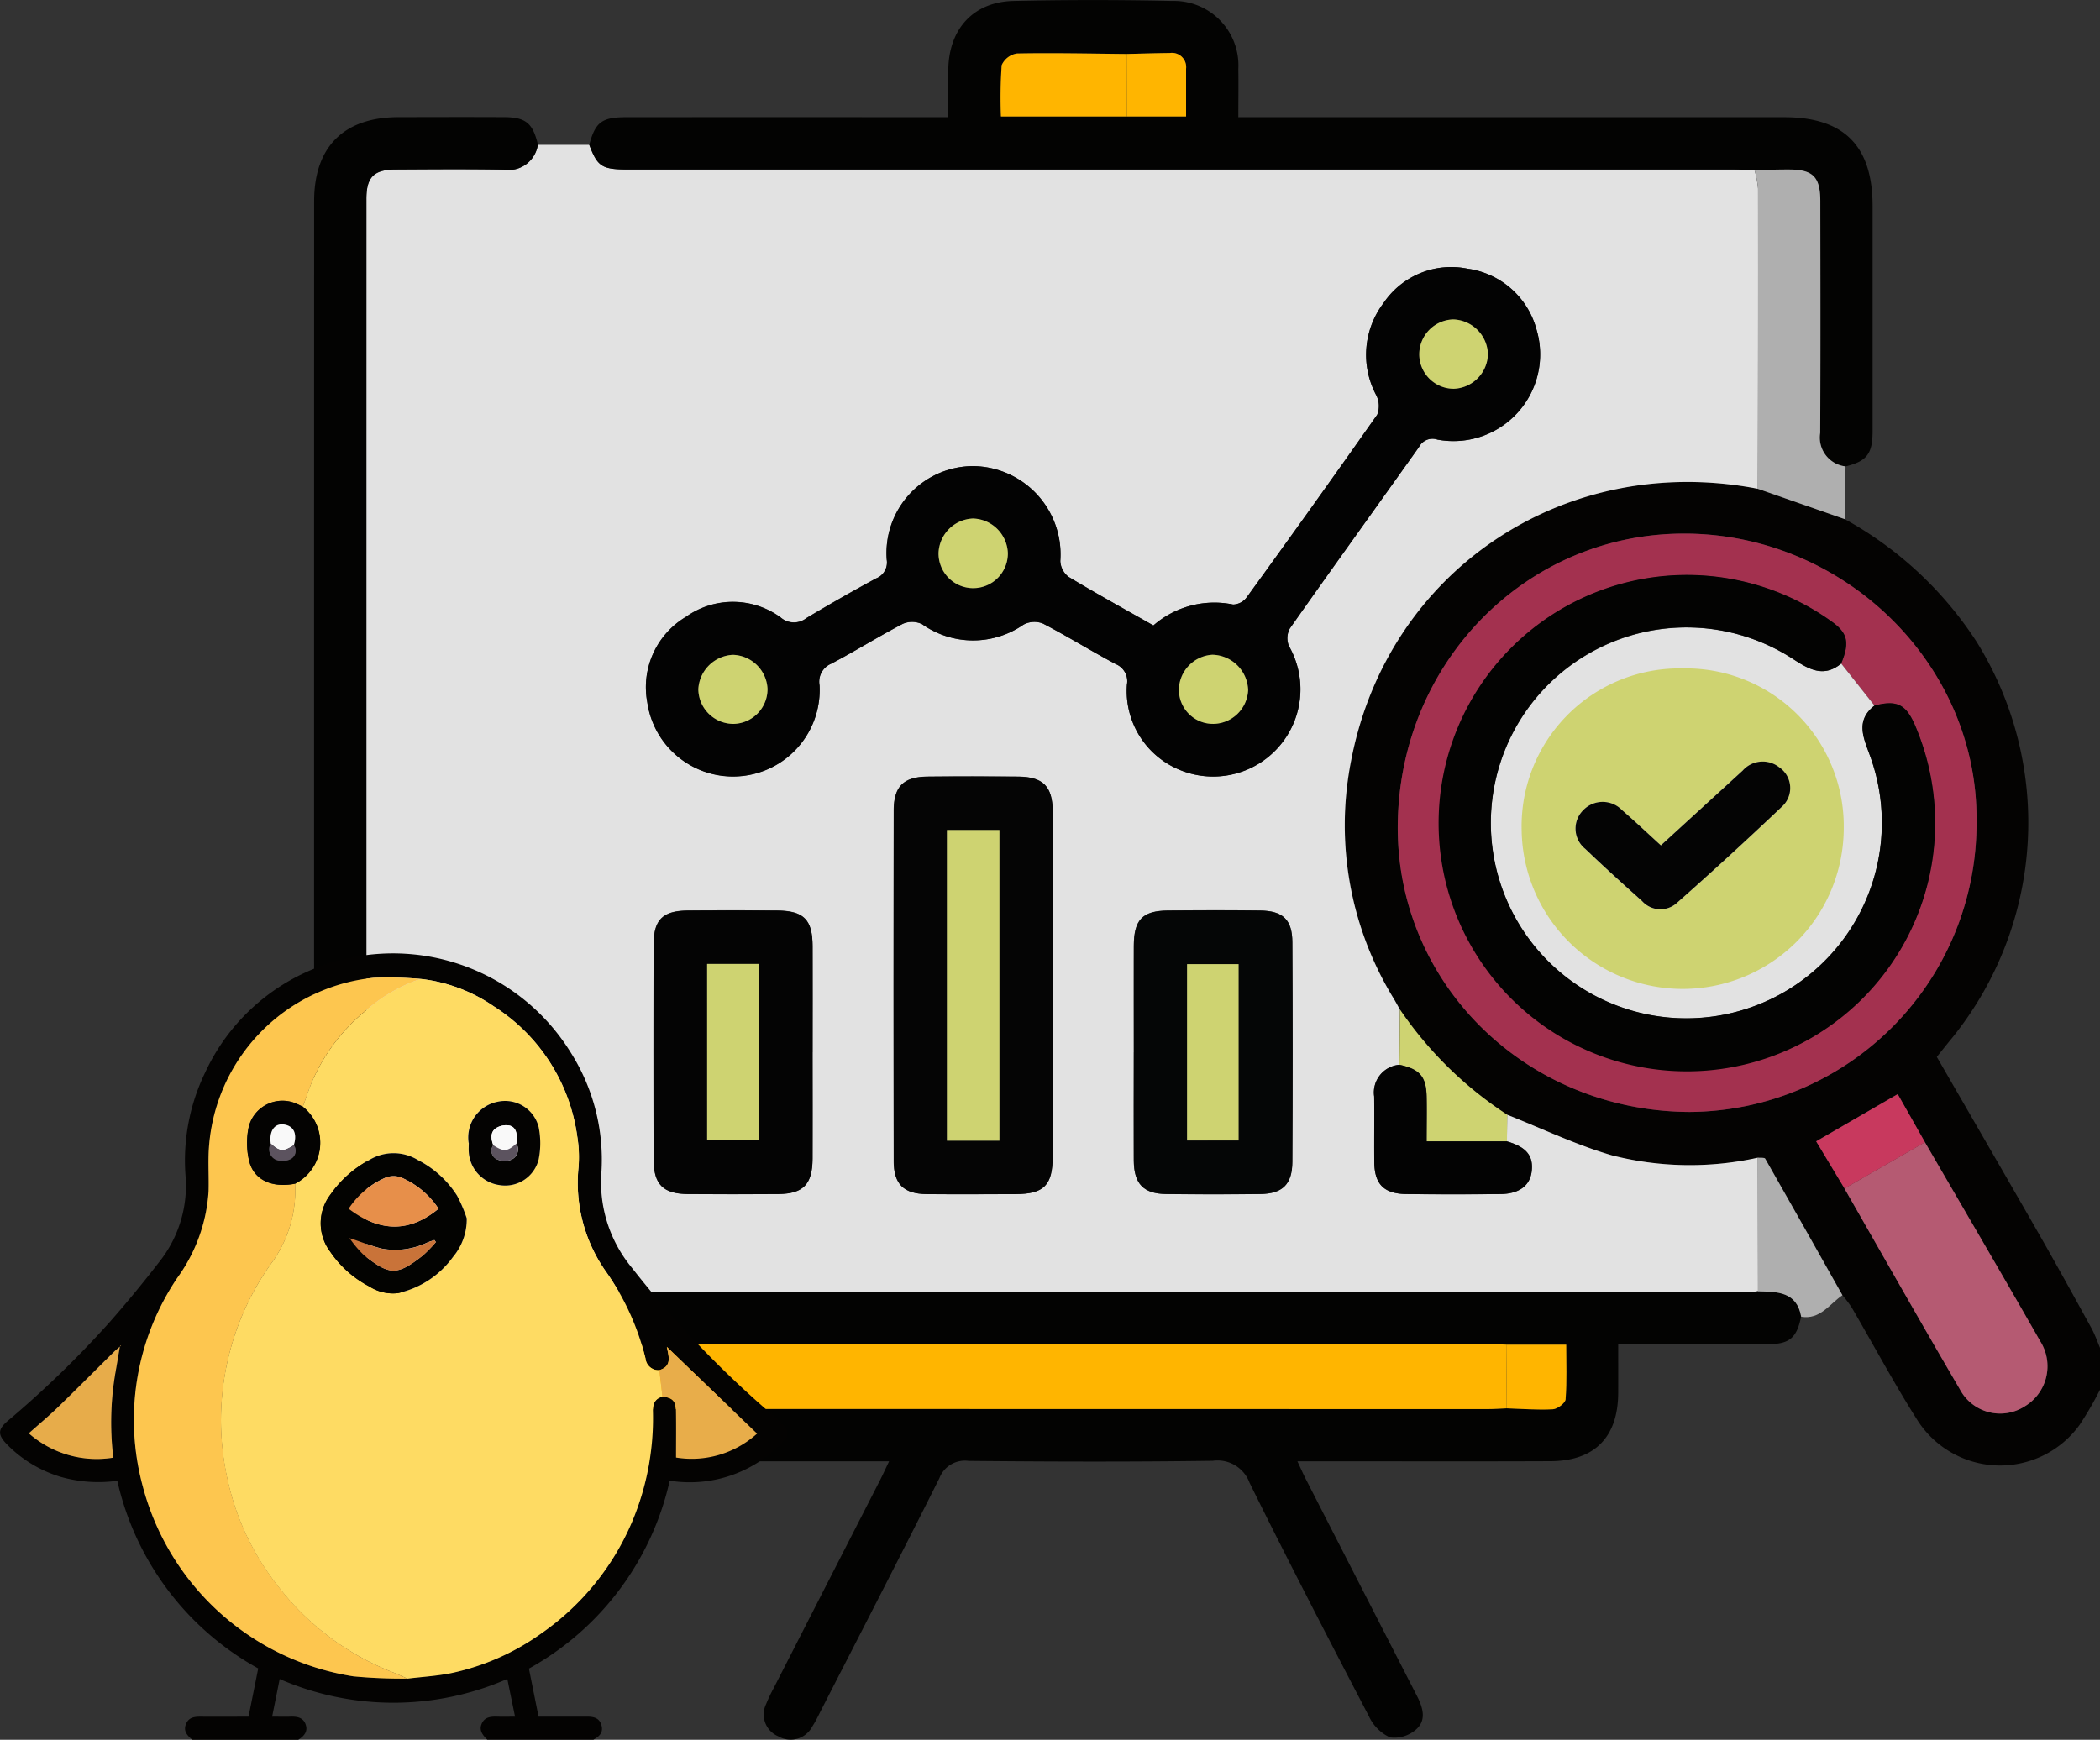 <svg xmlns="http://www.w3.org/2000/svg" width="143.633" height="119.027" viewBox="0 0 143.633 119.027">
  <rect x="0" y="0" width="143.633" height="119.027" fill="#333333" stroke="none"/>
  <g id="Grupo_893215" data-name="Grupo 893215" transform="translate(7752.095 8010.027)">
    <g id="Grupo_166728" data-name="Grupo 166728" transform="translate(-7730.614 -8010.027)">
      <g id="Grupo_166729" data-name="Grupo 166729" transform="translate(0 0)">
        <path id="Trazado_257709" data-name="Trazado 257709" d="M270.923,118.868a25.227,25.227,0,0,1,9.038,8.418,23.431,23.431,0,0,1-1.649,27.023c-.353.427-.7.862-1.09,1.352,2.33,4.039,4.672,8.074,6.989,12.122,1.219,2.13,2.4,4.28,3.583,6.43.236.43.4.9.59,1.354v2.863a23.515,23.515,0,0,1-1.4,2.412,6.708,6.708,0,0,1-11.16-.44c-1.565-2.477-2.949-5.069-4.426-7.6a8.416,8.416,0,0,0-.63-.833c-1.756-3.117-3.509-6.236-5.283-9.343-.051-.089-.33-.048-.5-.067a21.544,21.544,0,0,1-10-.166c-2.443-.713-4.767-1.832-7.145-2.77a26.132,26.132,0,0,1-7.341-7.2c-.135-.241-.265-.486-.406-.723a22.716,22.716,0,0,1-2.937-16.261c2.483-13.083,14.66-21.187,27.83-18.643l5.94,2.075M276.41,161.5l-1.864-3.293-5.578,3.23,1.939,3.227c2.625,4.579,5.222,9.173,7.888,13.727a3.116,3.116,0,0,0,4.427,1.186,3.2,3.2,0,0,0,1.066-4.476c-2.595-4.551-5.248-9.07-7.878-13.6m-16.273-41.64c-10.872-.114-19.646,8.7-19.784,19.875-.134,10.824,8.677,19.621,19.933,19.691a19.746,19.746,0,0,0,19.653-19.9c.108-10.594-8.87-19.552-19.8-19.667" transform="translate(-166.231 -83.353)" fill="#040302"/>
        <path id="Trazado_257710" data-name="Trazado 257710" d="M107.949,62.651c-13.17-2.544-25.347,5.56-27.83,18.643a22.716,22.716,0,0,0,2.937,16.261c.141.238.271.482.405.723q-.017,1.89-.033,3.781a1.9,1.9,0,0,0-1.72,2.165c.02,1.5-.01,3.01.009,4.515s.67,2.147,2.2,2.164q3.207.035,6.416,0c1.3-.012,2.042-.581,2.151-1.58.115-1.054-.379-1.643-1.7-2.025q.009-.909.019-1.819c2.377.938,4.7,2.057,7.144,2.77a21.545,21.545,0,0,0,10,.166l.013,9.142c-.158.016-.316.045-.474.045q-46.377,0-92.753,0c-1.468,0-1.955-.523-1.955-2.052q0-36.362,0-72.724c0-1.5.507-2.007,2-2.015,2.464-.013,4.928-.034,7.391.008a2.028,2.028,0,0,0,2.336-1.7H28.02c.574,1.508.86,1.69,2.707,1.69q37.784,0,75.568,0c.476,0,.951.027,1.427.041a6.777,6.777,0,0,1,.24,1.266q.011,10.269-.014,20.537M66.607,72c-1.959-1.11-3.9-2.177-5.8-3.323a1.445,1.445,0,0,1-.567-1.088A6.043,6.043,0,0,0,54.259,61.1,5.949,5.949,0,0,0,48.366,67.5a1.171,1.171,0,0,1-.733,1.28q-2.407,1.3-4.755,2.709a1.382,1.382,0,0,1-1.764-.037,5.537,5.537,0,0,0-6.488-.04,5.6,5.6,0,0,0-2.638,5.839A5.926,5.926,0,0,0,43.771,76.1a1.337,1.337,0,0,1,.8-1.483c1.65-.866,3.232-1.862,4.884-2.722a1.574,1.574,0,0,1,1.327.018,6.042,6.042,0,0,0,6.94.031,1.583,1.583,0,0,1,1.326-.074c1.689.876,3.307,1.887,4.989,2.779a1.265,1.265,0,0,1,.758,1.4,5.834,5.834,0,0,0,3.653,5.852,5.969,5.969,0,0,0,7.429-8.489,1.4,1.4,0,0,1,.057-1.2c2.924-4.158,5.9-8.28,8.842-12.425a1.036,1.036,0,0,1,1.257-.5,5.932,5.932,0,0,0,6.78-7.515,5.685,5.685,0,0,0-4.728-4.179,5.582,5.582,0,0,0-5.743,2.356,5.857,5.857,0,0,0-.495,6.3,1.638,1.638,0,0,1,.067,1.332q-4.407,6.295-8.933,12.505a1.2,1.2,0,0,1-.922.484A6.355,6.355,0,0,0,66.607,72M59.718,96.649c0-3.972.011-7.944-.005-11.915-.007-1.735-.656-2.381-2.373-2.395-2.065-.017-4.131-.021-6.2,0-1.642.018-2.3.679-2.3,2.344q-.016,11.975,0,23.951c0,1.588.676,2.251,2.25,2.268,2.025.022,4.051.01,6.077,0,1.95-.006,2.541-.6,2.544-2.58q.011-5.839,0-11.677m5.551,4.556c0,2.465-.01,4.93,0,7.395.009,1.6.653,2.285,2.213,2.3q3.22.037,6.44,0c1.516-.018,2.182-.661,2.189-2.2q.038-7.514,0-15.028c-.008-1.542-.648-2.145-2.2-2.165-2.107-.027-4.214-.023-6.321,0-1.734.017-2.315.635-2.32,2.42-.008,2.425,0,4.85,0,7.276m-21.973,0c0-2.425.007-4.85,0-7.276-.007-1.813-.61-2.412-2.446-2.424-2.028-.013-4.055-.017-6.083,0-1.7.016-2.332.613-2.339,2.284q-.031,7.395,0,14.79c.007,1.674.663,2.307,2.321,2.321q3.1.025,6.2,0c1.709-.013,2.337-.665,2.345-2.421.011-2.425,0-4.85,0-7.276" transform="translate(-9.198 -29.211)" fill="#e2e2e2"/>
        <path id="Trazado_257711" data-name="Trazado 257711" d="M16.1,34.665a2.027,2.027,0,0,1-2.336,1.7c-2.463-.043-4.928-.022-7.391-.009-1.49.008-2,.518-2,2.015q-.006,36.362,0,72.724c0,1.53.488,2.052,1.955,2.052q46.376.007,92.753,0c.158,0,.316-.029.474-.045,1.3.037,2.645.007,2.95,1.737-.3,1.458-.788,1.881-2.263,1.887-3.372.013-6.744,0-10.249,0,0,1.157.005,2.254,0,3.352-.017,3.012-1.613,4.641-4.64,4.654-5.366.022-10.732.006-16.1.006H68.052c.235.5.4.88.594,1.253q3.79,7.408,7.589,14.812c.41.8.659,1.658-.074,2.291a2.244,2.244,0,0,1-1.781.532,2.946,2.946,0,0,1-1.429-1.428c-2.766-5.306-5.521-10.618-8.168-15.983a2.339,2.339,0,0,0-2.525-1.511c-5.564.078-11.129.062-16.693.007a1.871,1.871,0,0,0-2,1.183c-2.695,5.386-5.461,10.737-8.205,16.1a8.964,8.964,0,0,1-.515.937,1.667,1.667,0,0,1-2.291.628,1.623,1.623,0,0,1-.842-2.208,10.652,10.652,0,0,1,.508-1.073q3.651-7.145,7.305-14.288c.176-.345.335-.7.6-1.251h-1.4q-7.751,0-15.5,0c-3.535,0-5.02-1.474-5.022-4.966,0-.983,0-1.967,0-3.045-4.1,0-8.105.019-12.109-.007A5.04,5.04,0,0,1,.92,112.68,8.053,8.053,0,0,1,.8,111.022q-.008-36.25,0-72.5c0-3.71,2.033-5.737,5.75-5.745,2.424-.005,4.849-.013,7.274,0,1.461.01,1.937.424,2.283,1.885m66.24,86.45c1.06.033,2.123.121,3.177.064.317-.017.855-.423.874-.681.092-1.238.042-2.486.042-3.737H82.376c-.2-.008-.4-.022-.595-.022q-29.559,0-59.118,0c-.266,0-.532.024-.878.04,0,.946,0,1.812,0,2.678,0,1.7,0,1.7,1.683,1.7q28.785.006,57.569.01c.436,0,.871-.033,1.307-.05" transform="translate(-0.795 -24.763)" fill="#030302"/>
        <path id="Trazado_257712" data-name="Trazado 257712" d="M143.491,17.61c-.476-.014-.951-.041-1.427-.041q-37.784,0-75.568,0c-1.847,0-2.134-.182-2.708-1.69.417-1.553.855-1.888,2.535-1.889q10.311-.006,20.622,0h1.4c0-1.154-.016-2.216,0-3.278.049-2.779,1.73-4.616,4.471-4.676q5.421-.118,10.847,0a4.411,4.411,0,0,1,4.519,4.65c.018,1.065,0,2.13,0,3.305h37.349c4.083,0,6.032,1.966,6.033,6.082q0,7.688,0,15.377c0,1.583-.394,2.074-1.856,2.436a1.986,1.986,0,0,1-1.733-2.293c.028-5.286.016-10.573.009-15.859,0-1.652-.5-2.153-2.117-2.16-.794,0-1.588.027-2.381.041M100.539,9.663c-2.5-.023-5-.081-7.5-.032a1.373,1.373,0,0,0-1.045.8,32.417,32.417,0,0,0-.05,3.506h12.661c0-1.149,0-2.208,0-3.266A.971.971,0,0,0,103.492,9.6c-.984.01-1.968.042-2.952.064" transform="translate(-44.965 -5.973)" fill="#030302"/>
        <path id="Trazado_257713" data-name="Trazado 257713" d="M330.528,44.821c.794-.015,1.588-.045,2.381-.041,1.617.007,2.115.508,2.117,2.16.007,5.286.019,10.573-.008,15.859a1.986,1.986,0,0,0,1.733,2.294q-.028,1.8-.056,3.607l-5.94-2.075q.013-10.268.014-20.537a6.765,6.765,0,0,0-.24-1.266" transform="translate(-232.003 -33.184)" fill="#afafaf"/>
        <path id="Trazado_257714" data-name="Trazado 257714" d="M334.248,281.922c-.305-1.731-1.648-1.7-2.95-1.737q-.007-4.571-.013-9.142c.173.019.452-.022.5.067,1.774,3.107,3.527,6.226,5.283,9.343-.886.6-1.513,1.687-2.822,1.47" transform="translate(-232.533 -191.839)" fill="#afafaf"/>
        <path id="Trazado_257715" data-name="Trazado 257715" d="M268.641,128.151c10.933.115,19.91,9.073,19.8,19.667a19.746,19.746,0,0,1-19.653,19.9c-11.256-.071-20.067-8.867-19.933-19.691.138-11.176,8.912-19.99,19.784-19.875m12.823,11.767-2.28-2.878c.584-1.4.451-2.058-.57-2.813a16.954,16.954,0,1,0,5.591,6.971c-.612-1.378-1.232-1.667-2.742-1.279" transform="translate(-174.734 -91.643)" fill="#a3314f"/>
        <path id="Trazado_257716" data-name="Trazado 257716" d="M356.619,267.51c2.63,4.531,5.283,9.049,7.878,13.6a3.2,3.2,0,0,1-1.066,4.476A3.116,3.116,0,0,1,359,284.4c-2.666-4.554-5.263-9.149-7.888-13.727l5.5-3.164" transform="translate(-246.44 -189.362)" fill="#b55a72"/>
        <path id="Trazado_257717" data-name="Trazado 257717" d="M256.6,244.319q-.009.91-.019,1.819h-5.491c0-1.11.018-2.1,0-3.08-.031-1.363-.479-1.867-1.86-2.159q.017-1.891.033-3.781a26.118,26.118,0,0,0,7.341,7.2" transform="translate(-174.991 -168.051)" fill="#ced371"/>
        <path id="Trazado_257718" data-name="Trazado 257718" d="M352.068,259.783l-5.5,3.164-1.94-3.227,5.578-3.23,1.864,3.293" transform="translate(-241.888 -181.635)" fill="#c8395e"/>
        <path id="Trazado_257719" data-name="Trazado 257719" d="M111.5,91.655a6.355,6.355,0,0,1,5.453-1.429,1.2,1.2,0,0,0,.922-.484q4.508-6.222,8.933-12.505a1.638,1.638,0,0,0-.067-1.332,5.857,5.857,0,0,1,.495-6.3,5.581,5.581,0,0,1,5.743-2.355,5.685,5.685,0,0,1,4.728,4.178,5.932,5.932,0,0,1-6.78,7.515,1.035,1.035,0,0,0-1.257.5c-2.942,4.145-5.918,8.267-8.842,12.425a1.394,1.394,0,0,0-.057,1.2,5.969,5.969,0,0,1-7.429,8.489,5.834,5.834,0,0,1-3.652-5.851,1.266,1.266,0,0,0-.758-1.4c-1.681-.892-3.3-1.9-4.989-2.779a1.584,1.584,0,0,0-1.326.074,6.043,6.043,0,0,1-6.94-.031,1.575,1.575,0,0,0-1.327-.018c-1.652.861-3.234,1.856-4.884,2.722a1.337,1.337,0,0,0-.8,1.483,5.926,5.926,0,0,1-11.783,1.16,5.6,5.6,0,0,1,2.638-5.839,5.538,5.538,0,0,1,6.488.04,1.381,1.381,0,0,0,1.764.037q2.349-1.4,4.755-2.709a1.17,1.17,0,0,0,.733-1.28,5.95,5.95,0,0,1,5.894-6.409,6.044,6.044,0,0,1,5.977,6.491,1.447,1.447,0,0,0,.568,1.089c1.9,1.146,3.844,2.213,5.8,3.323m-12.324-7.31A2.454,2.454,0,0,0,96.8,86.686a2.37,2.37,0,1,0,4.739.011,2.46,2.46,0,0,0-2.367-2.351M85.107,96.008a2.443,2.443,0,0,0-2.366-2.34,2.482,2.482,0,0,0-2.367,2.354,2.4,2.4,0,0,0,2.439,2.369,2.376,2.376,0,0,0,2.293-2.383m30.483,2.383a2.416,2.416,0,0,0,2.384-2.312,2.5,2.5,0,0,0-2.435-2.417,2.431,2.431,0,0,0-2.3,2.408,2.33,2.33,0,0,0,2.346,2.321M129.682,73.12a2.361,2.361,0,0,0,2.354,2.346,2.421,2.421,0,0,0,2.342-2.385A2.449,2.449,0,0,0,132,70.724a2.392,2.392,0,0,0-2.316,2.4" transform="translate(-54.091 -48.868)" fill="#030303"/>
        <path id="Trazado_257720" data-name="Trazado 257720" d="M144.333,198.054q0,5.839,0,11.677c0,1.981-.594,2.575-2.544,2.581-2.026.006-4.051.018-6.077,0-1.574-.017-2.247-.68-2.25-2.268q-.021-11.975,0-23.95c0-1.665.658-2.326,2.3-2.344,2.065-.023,4.131-.019,6.2,0,1.717.014,2.366.66,2.373,2.395.016,3.972.005,7.944.005,11.916M140.688,187.4H137.1v21.257h3.59Z" transform="translate(-93.812 -130.615)" fill="#050505"/>
        <path id="Trazado_257721" data-name="Trazado 257721" d="M188.44,224.122c0-2.425-.006-4.85,0-7.276.006-1.785.587-2.4,2.32-2.42,2.107-.021,4.215-.025,6.321,0,1.554.02,2.194.623,2.2,2.165q.04,7.514,0,15.028c-.008,1.537-.674,2.18-2.189,2.2q-3.22.038-6.441,0c-1.56-.018-2.2-.7-2.213-2.3-.014-2.465,0-4.93,0-7.395m3.639,6.031H195.6V218.09h-3.523Z" transform="translate(-132.368 -152.128)" fill="#050606"/>
        <path id="Trazado_257722" data-name="Trazado 257722" d="M89.366,224.136c0,2.425.008,4.85,0,7.276-.008,1.756-.636,2.408-2.345,2.421q-3.1.024-6.2,0c-1.658-.013-2.314-.647-2.321-2.32q-.03-7.395,0-14.79c.007-1.672.641-2.269,2.339-2.284,2.027-.019,4.055-.015,6.083,0,1.836.012,2.438.611,2.446,2.424.01,2.425,0,4.85,0,7.276m-7.214,6.023H85.7V218.086h-3.55Z" transform="translate(-55.268 -152.139)" fill="#040404"/>
        <path id="Trazado_257723" data-name="Trazado 257723" d="M245.183,249.773c1.381.292,1.829.8,1.86,2.159.022.985,0,1.97,0,3.08h5.491c1.321.382,1.816.971,1.7,2.025-.109,1-.849,1.568-2.151,1.58q-3.208.03-6.416,0c-1.532-.017-2.182-.667-2.2-2.164s.012-3.01-.009-4.515a1.9,1.9,0,0,1,1.721-2.165" transform="translate(-170.952 -176.925)" fill="#030303"/>
        <path id="Trazado_257724" data-name="Trazado 257724" d="M131.6,318.162c-.436.017-.871.05-1.307.05q-28.785,0-57.569-.01c-1.683,0-1.683,0-1.683-1.7,0-.866,0-1.731,0-2.678.346-.016.612-.04.878-.04q29.559,0,59.118,0c.2,0,.4.015.595.022q-.016,2.177-.032,4.354" transform="translate(-50.052 -221.809)" fill="#ffb500"/>
        <path id="Trazado_257725" data-name="Trazado 257725" d="M273.714,318.216q.016-2.177.032-4.354h4.061c0,1.251.051,2.5-.042,3.737-.019.259-.558.664-.874.681-1.055.057-2.118-.031-3.177-.064" transform="translate(-192.165 -221.864)" fill="#ffb500"/>
        <path id="Trazado_257726" data-name="Trazado 257726" d="M166.578,22.48h-8.606a32.421,32.421,0,0,1,.05-3.507,1.373,1.373,0,0,1,1.045-.8c2.5-.049,5,.009,7.5.032q.006,2.138.013,4.277" transform="translate(-110.991 -14.513)" fill="#ffb500"/>
        <path id="Trazado_257727" data-name="Trazado 257727" d="M186.8,22.45l-.013-4.277c.984-.022,1.968-.054,2.952-.064a.971.971,0,0,1,1.115,1.075c0,1.059,0,2.117,0,3.266Z" transform="translate(-131.211 -14.482)" fill="#ffb500"/>
        <path id="Trazado_257728" data-name="Trazado 257728" d="M294.15,152.083l2.279,2.878c-1.343,1.042-.73,2.255-.3,3.452a13.387,13.387,0,0,1-21.807,14.265,13.387,13.387,0,0,1,16.593-20.87c1.061.688,2.065,1.242,3.235.274" transform="translate(-189.7 -106.685)" fill="#e2e2e2"/>
        <path id="Trazado_257729" data-name="Trazado 257729" d="M285.727,143.705c-1.17.969-2.174.415-3.235-.274a13.373,13.373,0,1,0,5.214,6.6c-.429-1.2-1.043-2.41.3-3.452,1.51-.388,2.13-.1,2.742,1.279a16.981,16.981,0,1,1-5.592-6.971c1.021.755,1.153,1.409.57,2.813" transform="translate(-181.277 -98.308)" fill="#030302"/>
        <path id="Trazado_257730" data-name="Trazado 257730" d="M146.115,124.7a2.46,2.46,0,0,1,2.367,2.351,2.37,2.37,0,1,1-4.739-.011,2.453,2.453,0,0,1,2.372-2.341" transform="translate(-101.029 -89.227)" fill="#ced371"/>
        <path id="Trazado_257731" data-name="Trazado 257731" d="M93.487,158.247a2.376,2.376,0,0,1-2.293,2.383,2.4,2.4,0,0,1-2.439-2.369,2.482,2.482,0,0,1,2.367-2.354,2.443,2.443,0,0,1,2.366,2.34" transform="translate(-62.472 -111.106)" fill="#ced371"/>
        <path id="Trazado_257732" data-name="Trazado 257732" d="M201.107,160.614a2.33,2.33,0,0,1-2.346-2.32,2.431,2.431,0,0,1,2.3-2.408,2.5,2.5,0,0,1,2.435,2.417,2.416,2.416,0,0,1-2.384,2.312" transform="translate(-139.608 -111.091)" fill="#ced371"/>
        <path id="Trazado_257733" data-name="Trazado 257733" d="M253.774,81.515a2.392,2.392,0,0,1,2.316-2.4,2.449,2.449,0,0,1,2.38,2.358,2.421,2.421,0,0,1-2.342,2.385,2.361,2.361,0,0,1-2.354-2.346" transform="translate(-178.183 -57.262)" fill="#ced371"/>
        <rect id="Rectángulo_52703" data-name="Rectángulo 52703" width="3.59" height="21.257" transform="translate(43.286 56.783)" fill="#ced371"/>
        <rect id="Rectángulo_52704" data-name="Rectángulo 52704" width="3.523" height="12.063" transform="translate(59.711 65.962)" fill="#ced371"/>
        <rect id="Rectángulo_52705" data-name="Rectángulo 52705" width="3.55" height="12.073" transform="translate(26.885 65.947)" fill="#ced371"/>
      </g>
    </g>
    <g id="Grupo_166731" data-name="Grupo 166731" transform="translate(-7752.095 -7944.819)">
      <g id="Grupo_166735" data-name="Grupo 166735" transform="translate(0 0)">
        <path id="Trazado_257735" data-name="Trazado 257735" d="M13.886,54.625c-.322-.283-.624-.577-.431-1.065s.6-.518,1.042-.515c1.067.007,2.134,0,3.241,0l.662-3.3A19.559,19.559,0,0,1,8.763,36.907,9.422,9.422,0,0,1,4.9,36.641a8.593,8.593,0,0,1-3.687-2.225c-.639-.664-.632-1.017.058-1.608a69.306,69.306,0,0,0,6.972-6.761c1.225-1.391,2.4-2.829,3.532-4.3a8.376,8.376,0,0,0,1.649-5.773A13.809,13.809,0,0,1,14.782,8.95a14.013,14.013,0,0,1,9.88-7.816A14.287,14.287,0,0,1,39.748,7.562a13.7,13.7,0,0,1,2.123,8.29,9.154,9.154,0,0,0,2.08,6.472,70.428,70.428,0,0,0,9.676,10.12c.335.29.627.631.939.948v.526A8.7,8.7,0,0,1,46.544,36.9a19.6,19.6,0,0,1-9.629,12.856l.659,3.287c1.135,0,2.237,0,3.338,0,.458,0,.838.1.971.608s-.18.76-.561.972H34.069c-.3-.305-.586-.629-.384-1.093.213-.491.665-.5,1.117-.486.379.01.758,0,1.165,0l-.529-2.58a19.466,19.466,0,0,1-15.57.006l-.516,2.574c.451,0,.853.01,1.253,0,.448-.015.865.05,1.037.526.178.494-.112.808-.5,1.054ZM8.948,27.718c-.129.111-.266.215-.387.334-1.281,1.268-2.549,2.55-3.843,3.8-.638.619-1.322,1.19-2.008,1.8A7.029,7.029,0,0,0,8.443,35.33a1.572,1.572,0,0,0,.018-.239A20.1,20.1,0,0,1,8.617,29.6c.112-.63.216-1.262.323-1.894l.076-.014L9,27.644l-.054.075m36.887,1.619a.888.888,0,0,1-.946-.793,17.465,17.465,0,0,0-2.66-5.884,10.538,10.538,0,0,1-1.919-7.235,8.7,8.7,0,0,0-.092-2.09,12.56,12.56,0,0,0-5.711-8.892,10.952,10.952,0,0,0-5-1.872A24.959,24.959,0,0,0,26.281,2.5,12.551,12.551,0,0,0,15.021,14.252c-.053.941.012,1.888-.015,2.832a11.291,11.291,0,0,1-2.133,5.93,17.368,17.368,0,0,0-2.388,14.2A17.733,17.733,0,0,0,24.9,50.283a35.535,35.535,0,0,0,3.7.154c1.021-.126,2.056-.182,3.059-.392a16.4,16.4,0,0,0,6.095-2.7,17.68,17.68,0,0,0,6.209-7.633,18.251,18.251,0,0,0,1.427-7.57c-.008-.491.134-.858.651-.992.672.061.911.281.923.946.019,1.06.005,2.122.005,3.217a6.656,6.656,0,0,0,5.544-1.638L46.35,27.748c.112.624.386,1.315-.515,1.59" transform="translate(-0.739 -0.806)" fill="#040302"/>
        <path id="Trazado_257738" data-name="Trazado 257738" d="M145.739,42.8c-.518.133-.659.5-.651.992a18.25,18.25,0,0,1-1.427,7.57A17.681,17.681,0,0,1,137.451,59a16.4,16.4,0,0,1-6.095,2.7c-1,.21-2.039.266-3.059.392-.332-.145-.659-.3-1-.433a18.346,18.346,0,0,1-7.893-5.939,17.821,17.821,0,0,1-3.4-7.185,18.483,18.483,0,0,1,2.906-14.757,8.424,8.424,0,0,0,1.7-5.543,3.147,3.147,0,0,0,.525-5.266c.271-.716.488-1.458.825-2.142a12.819,12.819,0,0,1,3.655-4.575A10.79,10.79,0,0,1,129.2,14.22a10.952,10.952,0,0,1,5,1.872,12.56,12.56,0,0,1,5.711,8.892,8.717,8.717,0,0,1,.092,2.09,10.537,10.537,0,0,0,1.919,7.235,17.466,17.466,0,0,1,2.66,5.884.888.888,0,0,0,.946.793l.213,1.816M132.351,30.595a10.035,10.035,0,0,0-.662-1.55A6.886,6.886,0,0,0,129,26.605a3.192,3.192,0,0,0-3.292-.01,7.69,7.69,0,0,0-2.68,2.381,3.228,3.228,0,0,0-.01,3.908,7.3,7.3,0,0,0,2.679,2.379,2.979,2.979,0,0,0,1.948.453,6.332,6.332,0,0,0,3.767-2.478,4,4,0,0,0,.938-2.643m.132-5.164c0,.21-.013.42,0,.629a2.439,2.439,0,0,0,2.1,2.264,2.358,2.358,0,0,0,2.679-1.75,5.6,5.6,0,0,0,0-2.222,2.366,2.366,0,0,0-2.779-1.733,2.49,2.49,0,0,0-2.009,2.813" transform="translate(-100.429 -12.454)" fill="#fedb63"/>
        <path id="Trazado_257739" data-name="Trazado 257739" d="M90,13.465a10.79,10.79,0,0,0-3.572,2.024,12.817,12.817,0,0,0-3.655,4.575c-.337.684-.553,1.426-.825,2.142-.126-.059-.25-.121-.377-.177a2.382,2.382,0,0,0-3.316,1.514,5.267,5.267,0,0,0,.017,2.368c.32,1.32,1.585,1.878,3.152,1.562a8.425,8.425,0,0,1-1.7,5.543,18.482,18.482,0,0,0-2.906,14.757,17.821,17.821,0,0,0,3.4,7.185A18.347,18.347,0,0,0,88.1,60.9c.338.13.664.288,1,.433a35.533,35.533,0,0,1-3.7-.154A17.733,17.733,0,0,1,70.98,48.107a17.368,17.368,0,0,1,2.388-14.2,11.29,11.29,0,0,0,2.133-5.93c.027-.943-.038-1.891.015-2.832A12.551,12.551,0,0,1,86.776,13.388,24.959,24.959,0,0,1,90,13.465" transform="translate(-61.234 -11.699)" fill="#fdc64f"/>
        <path id="Trazado_257740" data-name="Trazado 257740" d="M343.493,208.853l-.213-1.816c.9-.275.627-.966.515-1.59l6.171,5.932a6.656,6.656,0,0,1-5.544,1.638c0-1.1.014-2.157-.005-3.217-.012-.665-.251-.885-.923-.946" transform="translate(-298.184 -178.506)" fill="#e8ad4a"/>
        <path id="Trazado_257741" data-name="Trazado 257741" d="M21.94,205.137c-.107.631-.211,1.263-.323,1.894a20.1,20.1,0,0,0-.155,5.491,1.57,1.57,0,0,1-.018.238,7.028,7.028,0,0,1-5.734-1.669c.686-.613,1.37-1.185,2.008-1.8,1.294-1.255,2.562-2.536,3.843-3.8.121-.12.258-.223.387-.334l-.009-.012" transform="translate(-13.739 -178.236)" fill="#e7ac4a"/>
        <path id="Trazado_257742" data-name="Trazado 257742" d="M63.04,204.734l.054-.075.014.049-.076.014.009.012" transform="translate(-54.83 -177.821)" fill="#e7ac4a"/>
        <path id="Trazado_257743" data-name="Trazado 257743" d="M177.349,109.237a4,4,0,0,1-.938,2.643,6.332,6.332,0,0,1-3.767,2.478,2.978,2.978,0,0,1-1.948-.453,7.3,7.3,0,0,1-2.679-2.379,3.228,3.228,0,0,1,.01-3.908,7.69,7.69,0,0,1,2.68-2.381,3.192,3.192,0,0,1,3.292.01,6.886,6.886,0,0,1,2.688,2.44,10.046,10.046,0,0,1,.662,1.55m-7.924,1.386-.11-.026.07.065a7.4,7.4,0,0,0,.941,1.1c1.75,1.394,2.269,1.4,4.027.014a9.154,9.154,0,0,0,.885-.912l-.1-.139c-.154.053-.309.1-.461.16a5.111,5.111,0,0,1-3.118.431c-.725-.178-1.424-.46-2.135-.7m-.152-2.036c2.206,1.674,4.247,1.578,6.148,0a5.77,5.77,0,0,0-2.386-2.058,1.49,1.49,0,0,0-1.357-.011,5.721,5.721,0,0,0-2.406,2.073" transform="translate(-145.427 -91.096)" fill="#030301"/>
        <path id="Trazado_257744" data-name="Trazado 257744" d="M244.176,80.538a2.49,2.49,0,0,1,2.009-2.813,2.367,2.367,0,0,1,2.779,1.733,5.605,5.605,0,0,1,0,2.222,2.358,2.358,0,0,1-2.679,1.75,2.439,2.439,0,0,1-2.1-2.264c-.015-.209,0-.419,0-.629m3.265.055c.1-.706-.054-1.165-.52-1.242a1.3,1.3,0,0,0-.9.2c-.382.285-.317.735-.162,1.151a.642.642,0,0,0,.247.963,1.255,1.255,0,0,0,.992.026.78.78,0,0,0,.342-1.1" transform="translate(-212.123 -67.561)" fill="#040302"/>
        <path id="Trazado_257745" data-name="Trazado 257745" d="M132.375,83.3c-1.567.316-2.832-.241-3.152-1.562a5.265,5.265,0,0,1-.017-2.368,2.382,2.382,0,0,1,3.316-1.514c.127.056.251.118.377.177a3.147,3.147,0,0,1-.525,5.266m-.093-2.633c.218-.717.036-1.219-.5-1.378-.748-.221-1.21.323-1.08,1.27a.781.781,0,0,0,.342,1.1,1.255,1.255,0,0,0,.992-.026.644.644,0,0,0,.247-.963" transform="translate(-112.183 -67.528)" fill="#040302"/>
        <path id="Trazado_257746" data-name="Trazado 257746" d="M181.861,118.95a5.721,5.721,0,0,1,2.406-2.073,1.49,1.49,0,0,1,1.357.011,5.77,5.77,0,0,1,2.386,2.058c-1.9,1.583-3.942,1.679-6.148,0" transform="translate(-158.016 -101.459)" fill="#e78f4a"/>
        <path id="Trazado_257747" data-name="Trazado 257747" d="M182.758,149.128c.711.236,1.41.518,2.135.7a5.112,5.112,0,0,0,3.118-.431c.151-.059.307-.107.461-.16l.1.139a9.171,9.171,0,0,1-.885.912c-1.758,1.383-2.277,1.38-4.027-.014a7.4,7.4,0,0,1-.941-1.1l.04-.04" transform="translate(-158.76 -129.601)" fill="#c97339"/>
        <path id="Trazado_257748" data-name="Trazado 257748" d="M182.254,149l-.07-.065.11.026-.04.039" transform="translate(-158.296 -129.431)" fill="#c97339"/>
        <path id="Trazado_257749" data-name="Trazado 257749" d="M256.191,91.617c-.155-.416-.22-.866.162-1.151a1.3,1.3,0,0,1,.9-.2c.466.077.621.536.52,1.242-.61.559-.865.576-1.582.108" transform="translate(-222.454 -78.477)" fill="#f9f9f9"/>
        <path id="Trazado_257750" data-name="Trazado 257750" d="M256.2,99.9c.716.468.971.451,1.582-.108a.78.78,0,0,1-.342,1.1,1.255,1.255,0,0,1-.992-.026.642.642,0,0,1-.247-.963" transform="translate(-222.467 -86.762)" fill="#5c535f"/>
        <path id="Trazado_257751" data-name="Trazado 257751" d="M141.243,91.092c-.13-.947.332-1.491,1.08-1.27.538.159.721.661.5,1.378-.717.468-.971.451-1.582-.108" transform="translate(-122.726 -78.06)" fill="#f9f9f9"/>
        <path id="Trazado_257752" data-name="Trazado 257752" d="M140.736,99.793c.611.558.866.576,1.582.108a.644.644,0,0,1-.247.963,1.256,1.256,0,0,1-.992.026.781.781,0,0,1-.342-1.1" transform="translate(-122.219 -86.761)" fill="#5c535f"/>
      </g>
    </g>
    <path id="Trazado_620828" data-name="Trazado 620828" d="M166.65,229.048A10.8,10.8,0,0,1,177.7,240.066a11.016,11.016,0,0,1-22.03.072,10.8,10.8,0,0,1,10.979-11.091m-1.461,12.11c-.9-.823-1.762-1.635-2.653-2.408a1.84,1.84,0,0,0-2.662.006,1.773,1.773,0,0,0,.149,2.645c1.267,1.216,2.569,2.395,3.878,3.565a1.684,1.684,0,0,0,2.393.122q3.641-3.228,7.175-6.576a1.719,1.719,0,0,0-.19-2.7,1.825,1.825,0,0,0-2.493.228c-1.854,1.7-3.711,3.4-5.6,5.123" transform="translate(-7803.689 -8193.344)" fill="#ced371"/>
    <path id="Trazado_620829" data-name="Trazado 620829" d="M173.51,255.557c1.885-1.725,3.742-3.423,5.6-5.123a1.825,1.825,0,0,1,2.493-.228,1.719,1.719,0,0,1,.19,2.7q-3.529,3.35-7.175,6.576a1.684,1.684,0,0,1-2.393-.122c-1.308-1.17-2.611-2.349-3.878-3.565a1.773,1.773,0,0,1-.149-2.645,1.84,1.84,0,0,1,2.662-.006c.892.773,1.75,1.585,2.653,2.408" transform="translate(-7812.01 -8207.743)" fill="#040404"/>
  </g>
</svg>
